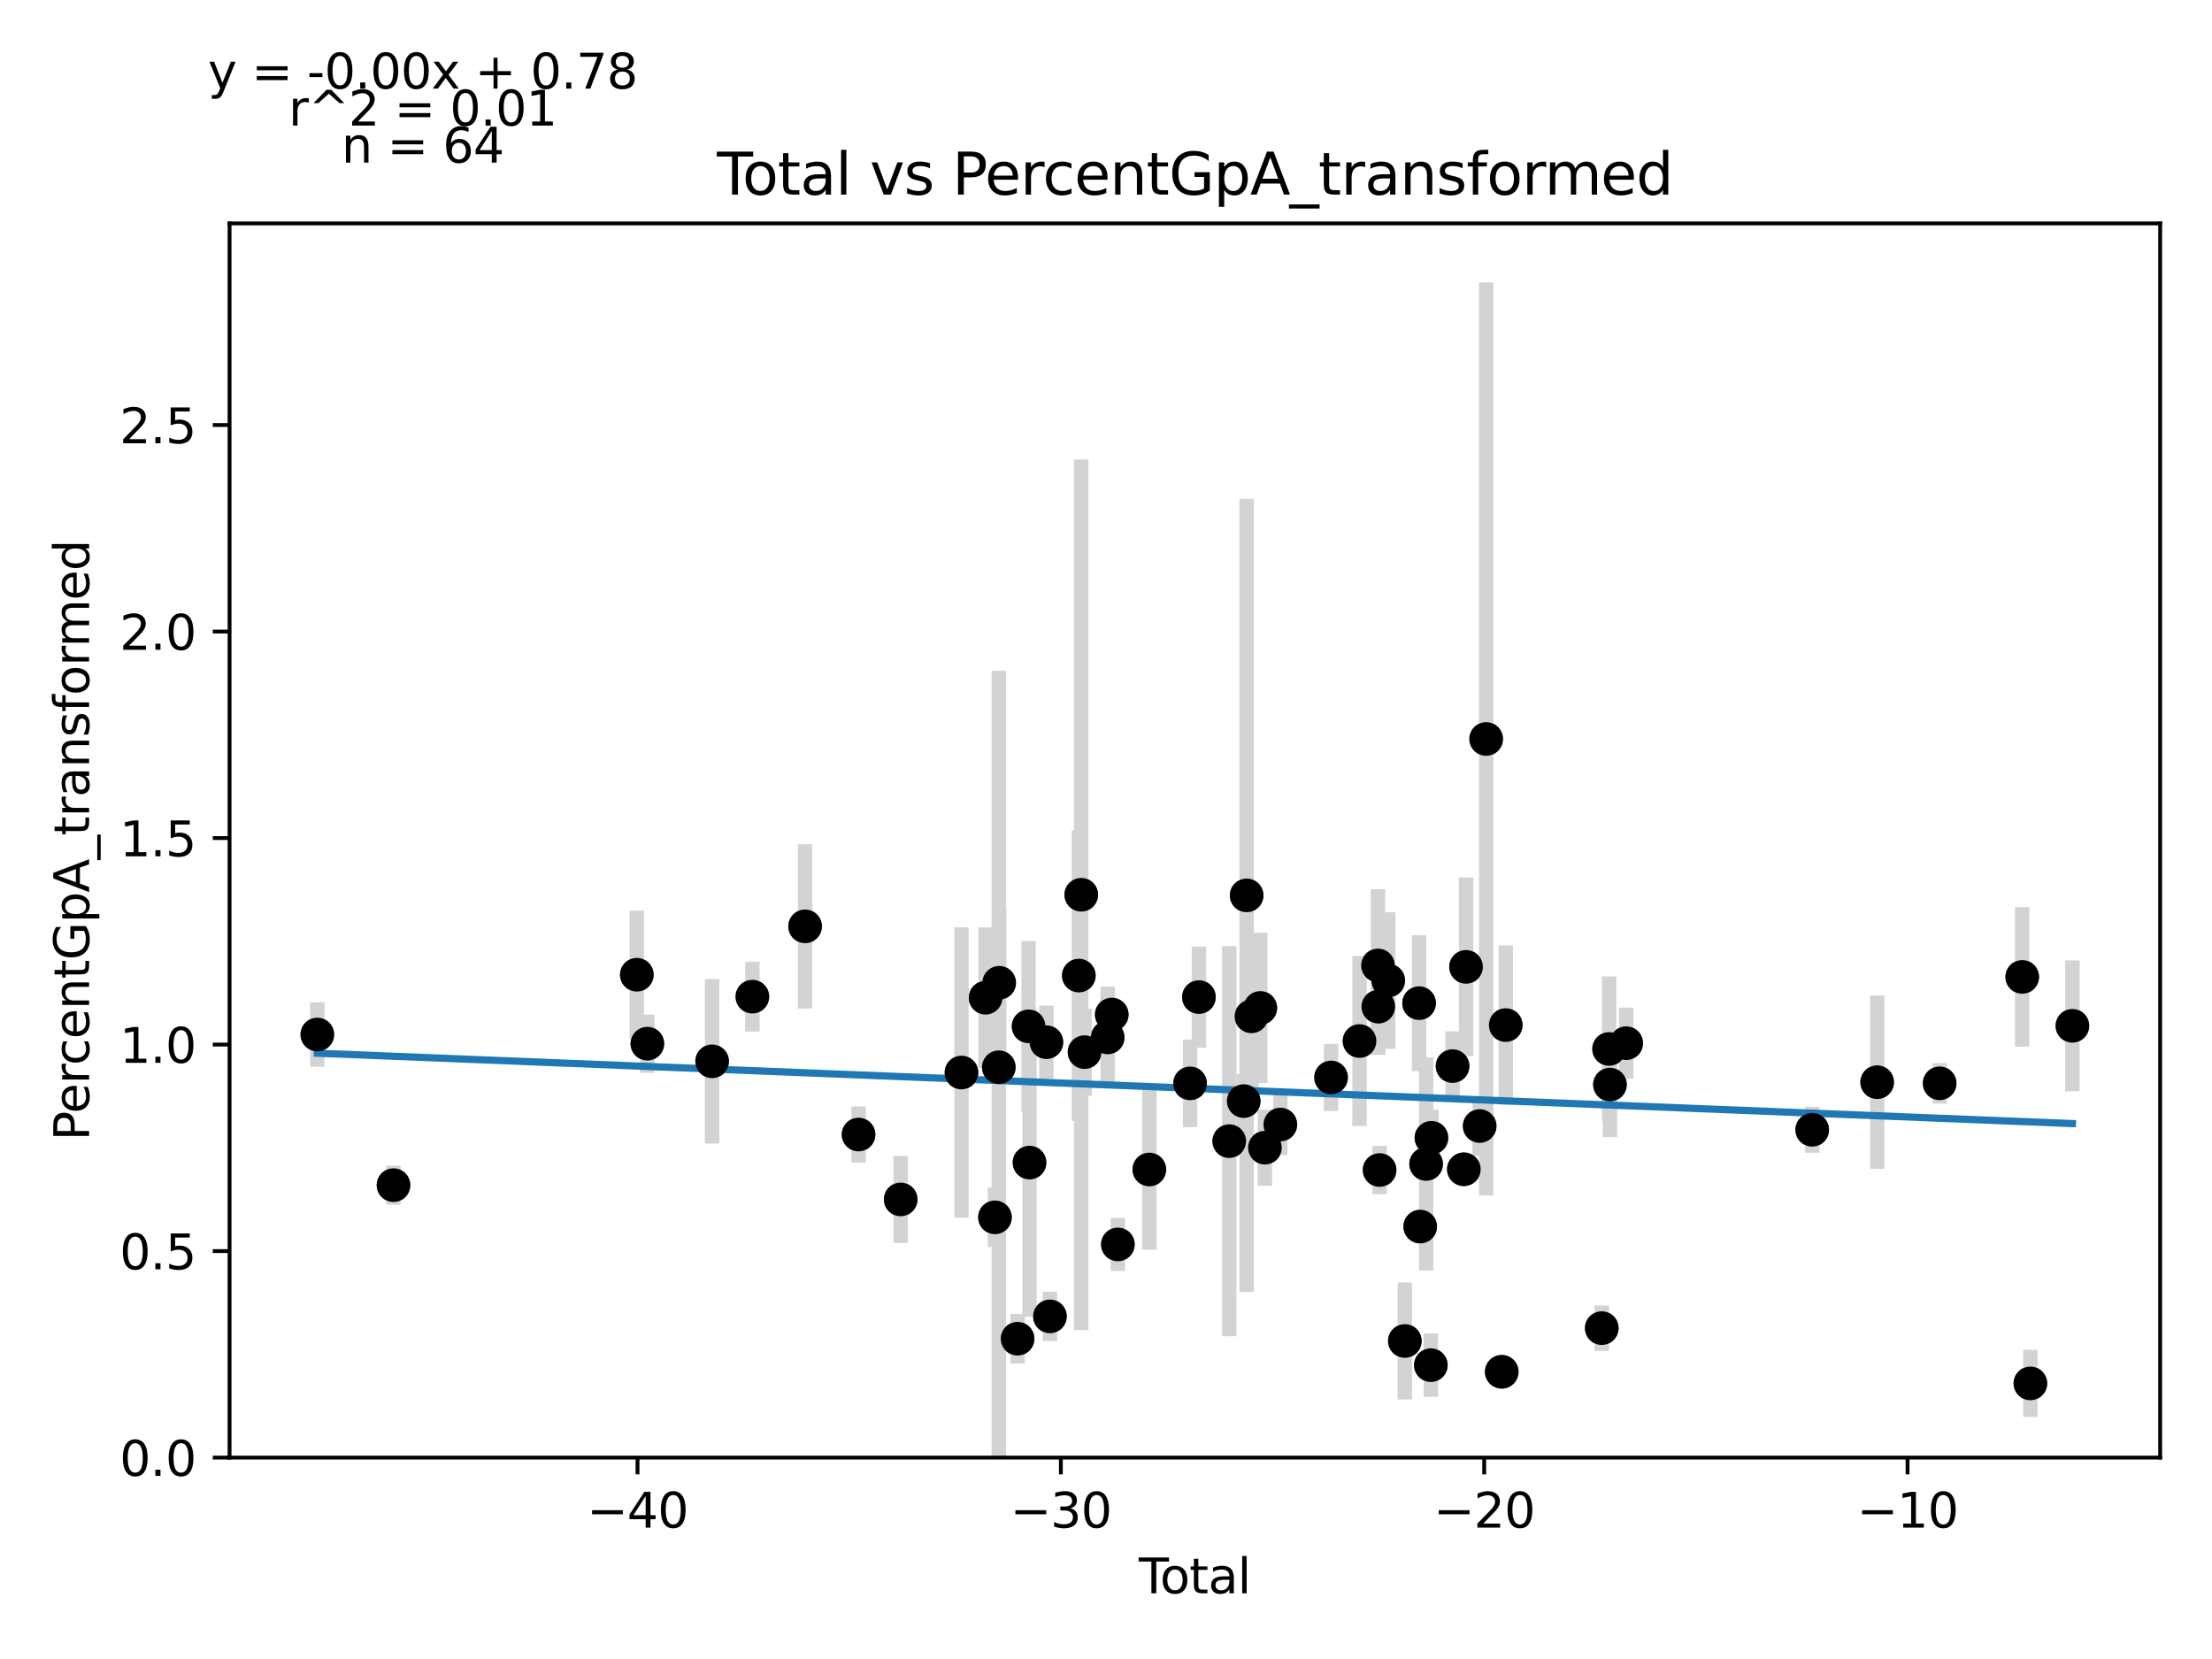 <?xml version="1.0" encoding="utf-8" standalone="no"?>
<!DOCTYPE svg PUBLIC "-//W3C//DTD SVG 1.1//EN"
  "http://www.w3.org/Graphics/SVG/1.1/DTD/svg11.dtd">
<svg xmlns:xlink="http://www.w3.org/1999/xlink" width="460.8pt" height="345.6pt" viewBox="0 0 460.8 345.6" xmlns="http://www.w3.org/2000/svg" version="1.1">
 <defs>
  <style type="text/css">*{stroke-linejoin: round; stroke-linecap: butt}</style>
 </defs>
 <g id="figure_1">
  <g id="patch_1">
   <path d="M 0 345.6 
L 460.8 345.6 
L 460.8 0 
L 0 0 
z
" style="fill: #ffffff"/>
  </g>
  <g id="axes_1">
   <g id="patch_2">
    <path d="M 47.821 303.64 
L 450 303.64 
L 450 46.544 
L 47.821 46.544 
z
" style="fill: #ffffff"/>
   </g>
   <g id="PathCollection_1">
    <defs>
     <path id="m066a4b5e95" d="M 0 3 
C 0.796 3 1.559 2.684 2.121 2.121 
C 2.684 1.559 3 0.796 3 0 
C 3 -0.796 2.684 -1.559 2.121 -2.121 
C 1.559 -2.684 0.796 -3 0 -3 
C -0.796 -3 -1.559 -2.684 -2.121 -2.121 
C -2.684 -1.559 -3 -0.796 -3 0 
C -3 0.796 -2.684 1.559 -2.121 2.121 
C -1.559 2.684 -0.796 3 0 3 
z
" style="stroke: #1f77b4"/>
    </defs>
    <g clip-path="url(#p53f0be2c19)">
     <use xlink:href="#m066a4b5e95" x="66.102" y="215.51" style="fill: #1f77b4; stroke: #1f77b4"/>
     <use xlink:href="#m066a4b5e95" x="81.975" y="246.89" style="fill: #1f77b4; stroke: #1f77b4"/>
     <use xlink:href="#m066a4b5e95" x="132.66" y="203.056" style="fill: #1f77b4; stroke: #1f77b4"/>
     <use xlink:href="#m066a4b5e95" x="134.855" y="217.415" style="fill: #1f77b4; stroke: #1f77b4"/>
     <use xlink:href="#m066a4b5e95" x="148.349" y="221.092" style="fill: #1f77b4; stroke: #1f77b4"/>
     <use xlink:href="#m066a4b5e95" x="156.731" y="207.619" style="fill: #1f77b4; stroke: #1f77b4"/>
     <use xlink:href="#m066a4b5e95" x="167.715" y="192.975" style="fill: #1f77b4; stroke: #1f77b4"/>
     <use xlink:href="#m066a4b5e95" x="178.854" y="236.345" style="fill: #1f77b4; stroke: #1f77b4"/>
     <use xlink:href="#m066a4b5e95" x="187.628" y="249.86" style="fill: #1f77b4; stroke: #1f77b4"/>
     <use xlink:href="#m066a4b5e95" x="200.291" y="223.427" style="fill: #1f77b4; stroke: #1f77b4"/>
     <use xlink:href="#m066a4b5e95" x="205.318" y="207.843" style="fill: #1f77b4; stroke: #1f77b4"/>
     <use xlink:href="#m066a4b5e95" x="207.267" y="253.595" style="fill: #1f77b4; stroke: #1f77b4"/>
     <use xlink:href="#m066a4b5e95" x="208.068" y="222.327" style="fill: #1f77b4; stroke: #1f77b4"/>
     <use xlink:href="#m066a4b5e95" x="208.148" y="204.731" style="fill: #1f77b4; stroke: #1f77b4"/>
     <use xlink:href="#m066a4b5e95" x="211.981" y="278.877" style="fill: #1f77b4; stroke: #1f77b4"/>
     <use xlink:href="#m066a4b5e95" x="214.27" y="213.804" style="fill: #1f77b4; stroke: #1f77b4"/>
     <use xlink:href="#m066a4b5e95" x="214.466" y="242.187" style="fill: #1f77b4; stroke: #1f77b4"/>
     <use xlink:href="#m066a4b5e95" x="217.984" y="217.106" style="fill: #1f77b4; stroke: #1f77b4"/>
     <use xlink:href="#m066a4b5e95" x="218.722" y="274.227" style="fill: #1f77b4; stroke: #1f77b4"/>
     <use xlink:href="#m066a4b5e95" x="224.74" y="203.231" style="fill: #1f77b4; stroke: #1f77b4"/>
     <use xlink:href="#m066a4b5e95" x="225.248" y="186.395" style="fill: #1f77b4; stroke: #1f77b4"/>
     <use xlink:href="#m066a4b5e95" x="225.93" y="219.179" style="fill: #1f77b4; stroke: #1f77b4"/>
     <use xlink:href="#m066a4b5e95" x="230.749" y="216.114" style="fill: #1f77b4; stroke: #1f77b4"/>
     <use xlink:href="#m066a4b5e95" x="231.598" y="211.351" style="fill: #1f77b4; stroke: #1f77b4"/>
     <use xlink:href="#m066a4b5e95" x="232.872" y="259.236" style="fill: #1f77b4; stroke: #1f77b4"/>
     <use xlink:href="#m066a4b5e95" x="239.422" y="243.628" style="fill: #1f77b4; stroke: #1f77b4"/>
     <use xlink:href="#m066a4b5e95" x="247.913" y="225.689" style="fill: #1f77b4; stroke: #1f77b4"/>
     <use xlink:href="#m066a4b5e95" x="249.757" y="207.714" style="fill: #1f77b4; stroke: #1f77b4"/>
     <use xlink:href="#m066a4b5e95" x="256.073" y="237.722" style="fill: #1f77b4; stroke: #1f77b4"/>
     <use xlink:href="#m066a4b5e95" x="259.085" y="229.379" style="fill: #1f77b4; stroke: #1f77b4"/>
     <use xlink:href="#m066a4b5e95" x="259.696" y="186.526" style="fill: #1f77b4; stroke: #1f77b4"/>
     <use xlink:href="#m066a4b5e95" x="260.701" y="211.726" style="fill: #1f77b4; stroke: #1f77b4"/>
     <use xlink:href="#m066a4b5e95" x="262.546" y="209.969" style="fill: #1f77b4; stroke: #1f77b4"/>
     <use xlink:href="#m066a4b5e95" x="263.507" y="239.082" style="fill: #1f77b4; stroke: #1f77b4"/>
     <use xlink:href="#m066a4b5e95" x="266.72" y="234.261" style="fill: #1f77b4; stroke: #1f77b4"/>
     <use xlink:href="#m066a4b5e95" x="277.289" y="224.457" style="fill: #1f77b4; stroke: #1f77b4"/>
     <use xlink:href="#m066a4b5e95" x="283.214" y="216.868" style="fill: #1f77b4; stroke: #1f77b4"/>
     <use xlink:href="#m066a4b5e95" x="287.058" y="201.125" style="fill: #1f77b4; stroke: #1f77b4"/>
     <use xlink:href="#m066a4b5e95" x="287.13" y="209.71" style="fill: #1f77b4; stroke: #1f77b4"/>
     <use xlink:href="#m066a4b5e95" x="287.394" y="243.738" style="fill: #1f77b4; stroke: #1f77b4"/>
     <use xlink:href="#m066a4b5e95" x="289.193" y="204.266" style="fill: #1f77b4; stroke: #1f77b4"/>
     <use xlink:href="#m066a4b5e95" x="292.651" y="279.352" style="fill: #1f77b4; stroke: #1f77b4"/>
     <use xlink:href="#m066a4b5e95" x="295.623" y="208.977" style="fill: #1f77b4; stroke: #1f77b4"/>
     <use xlink:href="#m066a4b5e95" x="295.857" y="255.522" style="fill: #1f77b4; stroke: #1f77b4"/>
     <use xlink:href="#m066a4b5e95" x="297.087" y="242.478" style="fill: #1f77b4; stroke: #1f77b4"/>
     <use xlink:href="#m066a4b5e95" x="298.072" y="284.387" style="fill: #1f77b4; stroke: #1f77b4"/>
     <use xlink:href="#m066a4b5e95" x="298.195" y="237.019" style="fill: #1f77b4; stroke: #1f77b4"/>
     <use xlink:href="#m066a4b5e95" x="302.597" y="222.087" style="fill: #1f77b4; stroke: #1f77b4"/>
     <use xlink:href="#m066a4b5e95" x="304.945" y="243.582" style="fill: #1f77b4; stroke: #1f77b4"/>
     <use xlink:href="#m066a4b5e95" x="305.406" y="201.417" style="fill: #1f77b4; stroke: #1f77b4"/>
     <use xlink:href="#m066a4b5e95" x="308.241" y="234.575" style="fill: #1f77b4; stroke: #1f77b4"/>
     <use xlink:href="#m066a4b5e95" x="309.596" y="153.943" style="fill: #1f77b4; stroke: #1f77b4"/>
     <use xlink:href="#m066a4b5e95" x="312.839" y="285.768" style="fill: #1f77b4; stroke: #1f77b4"/>
     <use xlink:href="#m066a4b5e95" x="313.671" y="213.543" style="fill: #1f77b4; stroke: #1f77b4"/>
     <use xlink:href="#m066a4b5e95" x="333.677" y="276.675" style="fill: #1f77b4; stroke: #1f77b4"/>
     <use xlink:href="#m066a4b5e95" x="335.202" y="218.522" style="fill: #1f77b4; stroke: #1f77b4"/>
     <use xlink:href="#m066a4b5e95" x="335.382" y="225.939" style="fill: #1f77b4; stroke: #1f77b4"/>
     <use xlink:href="#m066a4b5e95" x="338.77" y="217.315" style="fill: #1f77b4; stroke: #1f77b4"/>
     <use xlink:href="#m066a4b5e95" x="377.515" y="235.355" style="fill: #1f77b4; stroke: #1f77b4"/>
     <use xlink:href="#m066a4b5e95" x="391.046" y="225.442" style="fill: #1f77b4; stroke: #1f77b4"/>
     <use xlink:href="#m066a4b5e95" x="404.065" y="225.676" style="fill: #1f77b4; stroke: #1f77b4"/>
     <use xlink:href="#m066a4b5e95" x="421.265" y="203.508" style="fill: #1f77b4; stroke: #1f77b4"/>
     <use xlink:href="#m066a4b5e95" x="422.965" y="288.187" style="fill: #1f77b4; stroke: #1f77b4"/>
     <use xlink:href="#m066a4b5e95" x="431.719" y="213.697" style="fill: #1f77b4; stroke: #1f77b4"/>
    </g>
   </g>
   <g id="matplotlib.axis_1">
    <g id="xtick_1">
     <g id="line2d_1">
      <defs>
       <path id="m4d2fed9c66" d="M 0 0 
L 0 3.5 
" style="stroke: #000000; stroke-width: 0.8"/>
      </defs>
      <g>
       <use xlink:href="#m4d2fed9c66" x="132.806" y="303.64" style="stroke: #000000; stroke-width: 0.8"/>
      </g>
     </g>
     <g id="text_1">
      <!-- −40 -->
      <g transform="translate(122.253 318.238)scale(0.1 -0.1)">
       <defs>
        <path id="DejaVuSans-2212" d="M 678 2272 
L 4684 2272 
L 4684 1741 
L 678 1741 
L 678 2272 
z
" transform="scale(0.016)"/>
        <path id="DejaVuSans-34" d="M 2419 4116 
L 825 1625 
L 2419 1625 
L 2419 4116 
z
M 2253 4666 
L 3047 4666 
L 3047 1625 
L 3713 1625 
L 3713 1100 
L 3047 1100 
L 3047 0 
L 2419 0 
L 2419 1100 
L 313 1100 
L 313 1709 
L 2253 4666 
z
" transform="scale(0.016)"/>
        <path id="DejaVuSans-30" d="M 2034 4250 
Q 1547 4250 1301 3770 
Q 1056 3291 1056 2328 
Q 1056 1369 1301 889 
Q 1547 409 2034 409 
Q 2525 409 2770 889 
Q 3016 1369 3016 2328 
Q 3016 3291 2770 3770 
Q 2525 4250 2034 4250 
z
M 2034 4750 
Q 2819 4750 3233 4129 
Q 3647 3509 3647 2328 
Q 3647 1150 3233 529 
Q 2819 -91 2034 -91 
Q 1250 -91 836 529 
Q 422 1150 422 2328 
Q 422 3509 836 4129 
Q 1250 4750 2034 4750 
z
" transform="scale(0.016)"/>
       </defs>
       <use xlink:href="#DejaVuSans-2212"/>
       <use xlink:href="#DejaVuSans-34" x="83.789"/>
       <use xlink:href="#DejaVuSans-30" x="147.412"/>
      </g>
     </g>
    </g>
    <g id="xtick_2">
     <g id="line2d_2">
      <g>
       <use xlink:href="#m4d2fed9c66" x="220.996" y="303.64" style="stroke: #000000; stroke-width: 0.8"/>
      </g>
     </g>
     <g id="text_2">
      <!-- −30 -->
      <g transform="translate(210.444 318.238)scale(0.1 -0.1)">
       <defs>
        <path id="DejaVuSans-33" d="M 2597 2516 
Q 3050 2419 3304 2112 
Q 3559 1806 3559 1356 
Q 3559 666 3084 287 
Q 2609 -91 1734 -91 
Q 1441 -91 1130 -33 
Q 819 25 488 141 
L 488 750 
Q 750 597 1062 519 
Q 1375 441 1716 441 
Q 2309 441 2620 675 
Q 2931 909 2931 1356 
Q 2931 1769 2642 2001 
Q 2353 2234 1838 2234 
L 1294 2234 
L 1294 2753 
L 1863 2753 
Q 2328 2753 2575 2939 
Q 2822 3125 2822 3475 
Q 2822 3834 2567 4026 
Q 2313 4219 1838 4219 
Q 1578 4219 1281 4162 
Q 984 4106 628 3988 
L 628 4550 
Q 988 4650 1302 4700 
Q 1616 4750 1894 4750 
Q 2613 4750 3031 4423 
Q 3450 4097 3450 3541 
Q 3450 3153 3228 2886 
Q 3006 2619 2597 2516 
z
" transform="scale(0.016)"/>
       </defs>
       <use xlink:href="#DejaVuSans-2212"/>
       <use xlink:href="#DejaVuSans-33" x="83.789"/>
       <use xlink:href="#DejaVuSans-30" x="147.412"/>
      </g>
     </g>
    </g>
    <g id="xtick_3">
     <g id="line2d_3">
      <g>
       <use xlink:href="#m4d2fed9c66" x="309.186" y="303.64" style="stroke: #000000; stroke-width: 0.8"/>
      </g>
     </g>
     <g id="text_3">
      <!-- −20 -->
      <g transform="translate(298.634 318.238)scale(0.1 -0.1)">
       <defs>
        <path id="DejaVuSans-32" d="M 1228 531 
L 3431 531 
L 3431 0 
L 469 0 
L 469 531 
Q 828 903 1448 1529 
Q 2069 2156 2228 2338 
Q 2531 2678 2651 2914 
Q 2772 3150 2772 3378 
Q 2772 3750 2511 3984 
Q 2250 4219 1831 4219 
Q 1534 4219 1204 4116 
Q 875 4013 500 3803 
L 500 4441 
Q 881 4594 1212 4672 
Q 1544 4750 1819 4750 
Q 2544 4750 2975 4387 
Q 3406 4025 3406 3419 
Q 3406 3131 3298 2873 
Q 3191 2616 2906 2266 
Q 2828 2175 2409 1742 
Q 1991 1309 1228 531 
z
" transform="scale(0.016)"/>
       </defs>
       <use xlink:href="#DejaVuSans-2212"/>
       <use xlink:href="#DejaVuSans-32" x="83.789"/>
       <use xlink:href="#DejaVuSans-30" x="147.412"/>
      </g>
     </g>
    </g>
    <g id="xtick_4">
     <g id="line2d_4">
      <g>
       <use xlink:href="#m4d2fed9c66" x="397.377" y="303.64" style="stroke: #000000; stroke-width: 0.8"/>
      </g>
     </g>
     <g id="text_4">
      <!-- −10 -->
      <g transform="translate(386.824 318.238)scale(0.1 -0.1)">
       <defs>
        <path id="DejaVuSans-31" d="M 794 531 
L 1825 531 
L 1825 4091 
L 703 3866 
L 703 4441 
L 1819 4666 
L 2450 4666 
L 2450 531 
L 3481 531 
L 3481 0 
L 794 0 
L 794 531 
z
" transform="scale(0.016)"/>
       </defs>
       <use xlink:href="#DejaVuSans-2212"/>
       <use xlink:href="#DejaVuSans-31" x="83.789"/>
       <use xlink:href="#DejaVuSans-30" x="147.412"/>
      </g>
     </g>
    </g>
    <g id="text_5">
     <!-- Total -->
     <g transform="translate(237.234 331.917)scale(0.1 -0.1)">
      <defs>
       <path id="DejaVuSans-54" d="M -19 4666 
L 3928 4666 
L 3928 4134 
L 2272 4134 
L 2272 0 
L 1638 0 
L 1638 4134 
L -19 4134 
L -19 4666 
z
" transform="scale(0.016)"/>
       <path id="DejaVuSans-6f" d="M 1959 3097 
Q 1497 3097 1228 2736 
Q 959 2375 959 1747 
Q 959 1119 1226 758 
Q 1494 397 1959 397 
Q 2419 397 2687 759 
Q 2956 1122 2956 1747 
Q 2956 2369 2687 2733 
Q 2419 3097 1959 3097 
z
M 1959 3584 
Q 2709 3584 3137 3096 
Q 3566 2609 3566 1747 
Q 3566 888 3137 398 
Q 2709 -91 1959 -91 
Q 1206 -91 779 398 
Q 353 888 353 1747 
Q 353 2609 779 3096 
Q 1206 3584 1959 3584 
z
" transform="scale(0.016)"/>
       <path id="DejaVuSans-74" d="M 1172 4494 
L 1172 3500 
L 2356 3500 
L 2356 3053 
L 1172 3053 
L 1172 1153 
Q 1172 725 1289 603 
Q 1406 481 1766 481 
L 2356 481 
L 2356 0 
L 1766 0 
Q 1100 0 847 248 
Q 594 497 594 1153 
L 594 3053 
L 172 3053 
L 172 3500 
L 594 3500 
L 594 4494 
L 1172 4494 
z
" transform="scale(0.016)"/>
       <path id="DejaVuSans-61" d="M 2194 1759 
Q 1497 1759 1228 1600 
Q 959 1441 959 1056 
Q 959 750 1161 570 
Q 1363 391 1709 391 
Q 2188 391 2477 730 
Q 2766 1069 2766 1631 
L 2766 1759 
L 2194 1759 
z
M 3341 1997 
L 3341 0 
L 2766 0 
L 2766 531 
Q 2569 213 2275 61 
Q 1981 -91 1556 -91 
Q 1019 -91 701 211 
Q 384 513 384 1019 
Q 384 1609 779 1909 
Q 1175 2209 1959 2209 
L 2766 2209 
L 2766 2266 
Q 2766 2663 2505 2880 
Q 2244 3097 1772 3097 
Q 1472 3097 1187 3025 
Q 903 2953 641 2809 
L 641 3341 
Q 956 3463 1253 3523 
Q 1550 3584 1831 3584 
Q 2591 3584 2966 3190 
Q 3341 2797 3341 1997 
z
" transform="scale(0.016)"/>
       <path id="DejaVuSans-6c" d="M 603 4863 
L 1178 4863 
L 1178 0 
L 603 0 
L 603 4863 
z
" transform="scale(0.016)"/>
      </defs>
      <use xlink:href="#DejaVuSans-54"/>
      <use xlink:href="#DejaVuSans-6f" x="44.084"/>
      <use xlink:href="#DejaVuSans-74" x="105.266"/>
      <use xlink:href="#DejaVuSans-61" x="144.475"/>
      <use xlink:href="#DejaVuSans-6c" x="205.754"/>
     </g>
    </g>
   </g>
   <g id="matplotlib.axis_2">
    <g id="ytick_1">
     <g id="line2d_5">
      <defs>
       <path id="m74ed12d740" d="M 0 0 
L -3.5 0 
" style="stroke: #000000; stroke-width: 0.8"/>
      </defs>
      <g>
       <use xlink:href="#m74ed12d740" x="47.821" y="303.64" style="stroke: #000000; stroke-width: 0.8"/>
      </g>
     </g>
     <g id="text_6">
      <!-- 0.0 -->
      <g transform="translate(24.918 307.439)scale(0.1 -0.1)">
       <defs>
        <path id="DejaVuSans-2e" d="M 684 794 
L 1344 794 
L 1344 0 
L 684 0 
L 684 794 
z
" transform="scale(0.016)"/>
       </defs>
       <use xlink:href="#DejaVuSans-30"/>
       <use xlink:href="#DejaVuSans-2e" x="63.623"/>
       <use xlink:href="#DejaVuSans-30" x="95.41"/>
      </g>
     </g>
    </g>
    <g id="ytick_2">
     <g id="line2d_6">
      <g>
       <use xlink:href="#m74ed12d740" x="47.821" y="260.62" style="stroke: #000000; stroke-width: 0.8"/>
      </g>
     </g>
     <g id="text_7">
      <!-- 0.5 -->
      <g transform="translate(24.918 264.419)scale(0.1 -0.1)">
       <defs>
        <path id="DejaVuSans-35" d="M 691 4666 
L 3169 4666 
L 3169 4134 
L 1269 4134 
L 1269 2991 
Q 1406 3038 1543 3061 
Q 1681 3084 1819 3084 
Q 2600 3084 3056 2656 
Q 3513 2228 3513 1497 
Q 3513 744 3044 326 
Q 2575 -91 1722 -91 
Q 1428 -91 1123 -41 
Q 819 9 494 109 
L 494 744 
Q 775 591 1075 516 
Q 1375 441 1709 441 
Q 2250 441 2565 725 
Q 2881 1009 2881 1497 
Q 2881 1984 2565 2268 
Q 2250 2553 1709 2553 
Q 1456 2553 1204 2497 
Q 953 2441 691 2322 
L 691 4666 
z
" transform="scale(0.016)"/>
       </defs>
       <use xlink:href="#DejaVuSans-30"/>
       <use xlink:href="#DejaVuSans-2e" x="63.623"/>
       <use xlink:href="#DejaVuSans-35" x="95.41"/>
      </g>
     </g>
    </g>
    <g id="ytick_3">
     <g id="line2d_7">
      <g>
       <use xlink:href="#m74ed12d740" x="47.821" y="217.6" style="stroke: #000000; stroke-width: 0.8"/>
      </g>
     </g>
     <g id="text_8">
      <!-- 1.0 -->
      <g transform="translate(24.918 221.399)scale(0.1 -0.1)">
       <use xlink:href="#DejaVuSans-31"/>
       <use xlink:href="#DejaVuSans-2e" x="63.623"/>
       <use xlink:href="#DejaVuSans-30" x="95.41"/>
      </g>
     </g>
    </g>
    <g id="ytick_4">
     <g id="line2d_8">
      <g>
       <use xlink:href="#m74ed12d740" x="47.821" y="174.58" style="stroke: #000000; stroke-width: 0.8"/>
      </g>
     </g>
     <g id="text_9">
      <!-- 1.5 -->
      <g transform="translate(24.918 178.379)scale(0.1 -0.1)">
       <use xlink:href="#DejaVuSans-31"/>
       <use xlink:href="#DejaVuSans-2e" x="63.623"/>
       <use xlink:href="#DejaVuSans-35" x="95.41"/>
      </g>
     </g>
    </g>
    <g id="ytick_5">
     <g id="line2d_9">
      <g>
       <use xlink:href="#m74ed12d740" x="47.821" y="131.56" style="stroke: #000000; stroke-width: 0.8"/>
      </g>
     </g>
     <g id="text_10">
      <!-- 2.0 -->
      <g transform="translate(24.918 135.359)scale(0.1 -0.1)">
       <use xlink:href="#DejaVuSans-32"/>
       <use xlink:href="#DejaVuSans-2e" x="63.623"/>
       <use xlink:href="#DejaVuSans-30" x="95.41"/>
      </g>
     </g>
    </g>
    <g id="ytick_6">
     <g id="line2d_10">
      <g>
       <use xlink:href="#m74ed12d740" x="47.821" y="88.54" style="stroke: #000000; stroke-width: 0.8"/>
      </g>
     </g>
     <g id="text_11">
      <!-- 2.5 -->
      <g transform="translate(24.918 92.339)scale(0.1 -0.1)">
       <use xlink:href="#DejaVuSans-32"/>
       <use xlink:href="#DejaVuSans-2e" x="63.623"/>
       <use xlink:href="#DejaVuSans-35" x="95.41"/>
      </g>
     </g>
    </g>
    <g id="text_12">
     <!-- PercentGpA_transformed -->
     <g transform="translate(18.56 237.63)rotate(-90)scale(0.1 -0.1)">
      <defs>
       <path id="DejaVuSans-50" d="M 1259 4147 
L 1259 2394 
L 2053 2394 
Q 2494 2394 2734 2622 
Q 2975 2850 2975 3272 
Q 2975 3691 2734 3919 
Q 2494 4147 2053 4147 
L 1259 4147 
z
M 628 4666 
L 2053 4666 
Q 2838 4666 3239 4311 
Q 3641 3956 3641 3272 
Q 3641 2581 3239 2228 
Q 2838 1875 2053 1875 
L 1259 1875 
L 1259 0 
L 628 0 
L 628 4666 
z
" transform="scale(0.016)"/>
       <path id="DejaVuSans-65" d="M 3597 1894 
L 3597 1613 
L 953 1613 
Q 991 1019 1311 708 
Q 1631 397 2203 397 
Q 2534 397 2845 478 
Q 3156 559 3463 722 
L 3463 178 
Q 3153 47 2828 -22 
Q 2503 -91 2169 -91 
Q 1331 -91 842 396 
Q 353 884 353 1716 
Q 353 2575 817 3079 
Q 1281 3584 2069 3584 
Q 2775 3584 3186 3129 
Q 3597 2675 3597 1894 
z
M 3022 2063 
Q 3016 2534 2758 2815 
Q 2500 3097 2075 3097 
Q 1594 3097 1305 2825 
Q 1016 2553 972 2059 
L 3022 2063 
z
" transform="scale(0.016)"/>
       <path id="DejaVuSans-72" d="M 2631 2963 
Q 2534 3019 2420 3045 
Q 2306 3072 2169 3072 
Q 1681 3072 1420 2755 
Q 1159 2438 1159 1844 
L 1159 0 
L 581 0 
L 581 3500 
L 1159 3500 
L 1159 2956 
Q 1341 3275 1631 3429 
Q 1922 3584 2338 3584 
Q 2397 3584 2469 3576 
Q 2541 3569 2628 3553 
L 2631 2963 
z
" transform="scale(0.016)"/>
       <path id="DejaVuSans-63" d="M 3122 3366 
L 3122 2828 
Q 2878 2963 2633 3030 
Q 2388 3097 2138 3097 
Q 1578 3097 1268 2742 
Q 959 2388 959 1747 
Q 959 1106 1268 751 
Q 1578 397 2138 397 
Q 2388 397 2633 464 
Q 2878 531 3122 666 
L 3122 134 
Q 2881 22 2623 -34 
Q 2366 -91 2075 -91 
Q 1284 -91 818 406 
Q 353 903 353 1747 
Q 353 2603 823 3093 
Q 1294 3584 2113 3584 
Q 2378 3584 2631 3529 
Q 2884 3475 3122 3366 
z
" transform="scale(0.016)"/>
       <path id="DejaVuSans-6e" d="M 3513 2113 
L 3513 0 
L 2938 0 
L 2938 2094 
Q 2938 2591 2744 2837 
Q 2550 3084 2163 3084 
Q 1697 3084 1428 2787 
Q 1159 2491 1159 1978 
L 1159 0 
L 581 0 
L 581 3500 
L 1159 3500 
L 1159 2956 
Q 1366 3272 1645 3428 
Q 1925 3584 2291 3584 
Q 2894 3584 3203 3211 
Q 3513 2838 3513 2113 
z
" transform="scale(0.016)"/>
       <path id="DejaVuSans-47" d="M 3809 666 
L 3809 1919 
L 2778 1919 
L 2778 2438 
L 4434 2438 
L 4434 434 
Q 4069 175 3628 42 
Q 3188 -91 2688 -91 
Q 1594 -91 976 548 
Q 359 1188 359 2328 
Q 359 3472 976 4111 
Q 1594 4750 2688 4750 
Q 3144 4750 3555 4637 
Q 3966 4525 4313 4306 
L 4313 3634 
Q 3963 3931 3569 4081 
Q 3175 4231 2741 4231 
Q 1884 4231 1454 3753 
Q 1025 3275 1025 2328 
Q 1025 1384 1454 906 
Q 1884 428 2741 428 
Q 3075 428 3337 486 
Q 3600 544 3809 666 
z
" transform="scale(0.016)"/>
       <path id="DejaVuSans-70" d="M 1159 525 
L 1159 -1331 
L 581 -1331 
L 581 3500 
L 1159 3500 
L 1159 2969 
Q 1341 3281 1617 3432 
Q 1894 3584 2278 3584 
Q 2916 3584 3314 3078 
Q 3713 2572 3713 1747 
Q 3713 922 3314 415 
Q 2916 -91 2278 -91 
Q 1894 -91 1617 61 
Q 1341 213 1159 525 
z
M 3116 1747 
Q 3116 2381 2855 2742 
Q 2594 3103 2138 3103 
Q 1681 3103 1420 2742 
Q 1159 2381 1159 1747 
Q 1159 1113 1420 752 
Q 1681 391 2138 391 
Q 2594 391 2855 752 
Q 3116 1113 3116 1747 
z
" transform="scale(0.016)"/>
       <path id="DejaVuSans-41" d="M 2188 4044 
L 1331 1722 
L 3047 1722 
L 2188 4044 
z
M 1831 4666 
L 2547 4666 
L 4325 0 
L 3669 0 
L 3244 1197 
L 1141 1197 
L 716 0 
L 50 0 
L 1831 4666 
z
" transform="scale(0.016)"/>
       <path id="DejaVuSans-5f" d="M 3263 -1063 
L 3263 -1509 
L -63 -1509 
L -63 -1063 
L 3263 -1063 
z
" transform="scale(0.016)"/>
       <path id="DejaVuSans-73" d="M 2834 3397 
L 2834 2853 
Q 2591 2978 2328 3040 
Q 2066 3103 1784 3103 
Q 1356 3103 1142 2972 
Q 928 2841 928 2578 
Q 928 2378 1081 2264 
Q 1234 2150 1697 2047 
L 1894 2003 
Q 2506 1872 2764 1633 
Q 3022 1394 3022 966 
Q 3022 478 2636 193 
Q 2250 -91 1575 -91 
Q 1294 -91 989 -36 
Q 684 19 347 128 
L 347 722 
Q 666 556 975 473 
Q 1284 391 1588 391 
Q 1994 391 2212 530 
Q 2431 669 2431 922 
Q 2431 1156 2273 1281 
Q 2116 1406 1581 1522 
L 1381 1569 
Q 847 1681 609 1914 
Q 372 2147 372 2553 
Q 372 3047 722 3315 
Q 1072 3584 1716 3584 
Q 2034 3584 2315 3537 
Q 2597 3491 2834 3397 
z
" transform="scale(0.016)"/>
       <path id="DejaVuSans-66" d="M 2375 4863 
L 2375 4384 
L 1825 4384 
Q 1516 4384 1395 4259 
Q 1275 4134 1275 3809 
L 1275 3500 
L 2222 3500 
L 2222 3053 
L 1275 3053 
L 1275 0 
L 697 0 
L 697 3053 
L 147 3053 
L 147 3500 
L 697 3500 
L 697 3744 
Q 697 4328 969 4595 
Q 1241 4863 1831 4863 
L 2375 4863 
z
" transform="scale(0.016)"/>
       <path id="DejaVuSans-6d" d="M 3328 2828 
Q 3544 3216 3844 3400 
Q 4144 3584 4550 3584 
Q 5097 3584 5394 3201 
Q 5691 2819 5691 2113 
L 5691 0 
L 5113 0 
L 5113 2094 
Q 5113 2597 4934 2840 
Q 4756 3084 4391 3084 
Q 3944 3084 3684 2787 
Q 3425 2491 3425 1978 
L 3425 0 
L 2847 0 
L 2847 2094 
Q 2847 2600 2669 2842 
Q 2491 3084 2119 3084 
Q 1678 3084 1418 2786 
Q 1159 2488 1159 1978 
L 1159 0 
L 581 0 
L 581 3500 
L 1159 3500 
L 1159 2956 
Q 1356 3278 1631 3431 
Q 1906 3584 2284 3584 
Q 2666 3584 2933 3390 
Q 3200 3197 3328 2828 
z
" transform="scale(0.016)"/>
       <path id="DejaVuSans-64" d="M 2906 2969 
L 2906 4863 
L 3481 4863 
L 3481 0 
L 2906 0 
L 2906 525 
Q 2725 213 2448 61 
Q 2172 -91 1784 -91 
Q 1150 -91 751 415 
Q 353 922 353 1747 
Q 353 2572 751 3078 
Q 1150 3584 1784 3584 
Q 2172 3584 2448 3432 
Q 2725 3281 2906 2969 
z
M 947 1747 
Q 947 1113 1208 752 
Q 1469 391 1925 391 
Q 2381 391 2643 752 
Q 2906 1113 2906 1747 
Q 2906 2381 2643 2742 
Q 2381 3103 1925 3103 
Q 1469 3103 1208 2742 
Q 947 2381 947 1747 
z
" transform="scale(0.016)"/>
      </defs>
      <use xlink:href="#DejaVuSans-50"/>
      <use xlink:href="#DejaVuSans-65" x="56.678"/>
      <use xlink:href="#DejaVuSans-72" x="118.201"/>
      <use xlink:href="#DejaVuSans-63" x="157.064"/>
      <use xlink:href="#DejaVuSans-65" x="212.045"/>
      <use xlink:href="#DejaVuSans-6e" x="273.568"/>
      <use xlink:href="#DejaVuSans-74" x="336.947"/>
      <use xlink:href="#DejaVuSans-47" x="376.156"/>
      <use xlink:href="#DejaVuSans-70" x="453.646"/>
      <use xlink:href="#DejaVuSans-41" x="517.123"/>
      <use xlink:href="#DejaVuSans-5f" x="585.531"/>
      <use xlink:href="#DejaVuSans-74" x="635.531"/>
      <use xlink:href="#DejaVuSans-72" x="674.74"/>
      <use xlink:href="#DejaVuSans-61" x="715.854"/>
      <use xlink:href="#DejaVuSans-6e" x="777.133"/>
      <use xlink:href="#DejaVuSans-73" x="840.512"/>
      <use xlink:href="#DejaVuSans-66" x="892.611"/>
      <use xlink:href="#DejaVuSans-6f" x="927.816"/>
      <use xlink:href="#DejaVuSans-72" x="988.998"/>
      <use xlink:href="#DejaVuSans-6d" x="1028.361"/>
      <use xlink:href="#DejaVuSans-65" x="1125.773"/>
      <use xlink:href="#DejaVuSans-64" x="1187.297"/>
     </g>
    </g>
   </g>
   <g id="LineCollection_1">
    <path d="M 66.102 222.218 
L 66.102 208.803 
" clip-path="url(#p53f0be2c19)" style="fill: none; stroke: #d3d3d3; stroke-width: 3"/>
    <path d="M 81.975 250.955 
L 81.975 242.826 
" clip-path="url(#p53f0be2c19)" style="fill: none; stroke: #d3d3d3; stroke-width: 3"/>
    <path d="M 132.66 216.426 
L 132.66 189.687 
" clip-path="url(#p53f0be2c19)" style="fill: none; stroke: #d3d3d3; stroke-width: 3"/>
    <path d="M 134.855 223.487 
L 134.855 211.343 
" clip-path="url(#p53f0be2c19)" style="fill: none; stroke: #d3d3d3; stroke-width: 3"/>
    <path d="M 148.349 238.227 
L 148.349 203.956 
" clip-path="url(#p53f0be2c19)" style="fill: none; stroke: #d3d3d3; stroke-width: 3"/>
    <path d="M 156.731 214.894 
L 156.731 200.345 
" clip-path="url(#p53f0be2c19)" style="fill: none; stroke: #d3d3d3; stroke-width: 3"/>
    <path d="M 167.715 210.089 
L 167.715 175.861 
" clip-path="url(#p53f0be2c19)" style="fill: none; stroke: #d3d3d3; stroke-width: 3"/>
    <path d="M 178.854 242.197 
L 178.854 230.494 
" clip-path="url(#p53f0be2c19)" style="fill: none; stroke: #d3d3d3; stroke-width: 3"/>
    <path d="M 187.628 258.925 
L 187.628 240.795 
" clip-path="url(#p53f0be2c19)" style="fill: none; stroke: #d3d3d3; stroke-width: 3"/>
    <path d="M 200.291 253.674 
L 200.291 193.181 
" clip-path="url(#p53f0be2c19)" style="fill: none; stroke: #d3d3d3; stroke-width: 3"/>
    <path d="M 205.318 222.497 
L 205.318 193.189 
" clip-path="url(#p53f0be2c19)" style="fill: none; stroke: #d3d3d3; stroke-width: 3"/>
    <path d="M 207.267 259.78 
L 207.267 247.411 
" clip-path="url(#p53f0be2c19)" style="fill: none; stroke: #d3d3d3; stroke-width: 3"/>
    <path d="M 208.068 304.928 
L 208.068 139.725 
" clip-path="url(#p53f0be2c19)" style="fill: none; stroke: #d3d3d3; stroke-width: 3"/>
    <path d="M 208.148 220.516 
L 208.148 188.946 
" clip-path="url(#p53f0be2c19)" style="fill: none; stroke: #d3d3d3; stroke-width: 3"/>
    <path d="M 211.981 284.053 
L 211.981 273.701 
" clip-path="url(#p53f0be2c19)" style="fill: none; stroke: #d3d3d3; stroke-width: 3"/>
    <path d="M 214.27 231.59 
L 214.27 196.019 
" clip-path="url(#p53f0be2c19)" style="fill: none; stroke: #d3d3d3; stroke-width: 3"/>
    <path d="M 214.466 274.299 
L 214.466 210.075 
" clip-path="url(#p53f0be2c19)" style="fill: none; stroke: #d3d3d3; stroke-width: 3"/>
    <path d="M 217.984 224.725 
L 217.984 209.488 
" clip-path="url(#p53f0be2c19)" style="fill: none; stroke: #d3d3d3; stroke-width: 3"/>
    <path d="M 218.722 279.37 
L 218.722 269.083 
" clip-path="url(#p53f0be2c19)" style="fill: none; stroke: #d3d3d3; stroke-width: 3"/>
    <path d="M 224.74 233.535 
L 224.74 172.928 
" clip-path="url(#p53f0be2c19)" style="fill: none; stroke: #d3d3d3; stroke-width: 3"/>
    <path d="M 225.248 277.065 
L 225.248 95.726 
" clip-path="url(#p53f0be2c19)" style="fill: none; stroke: #d3d3d3; stroke-width: 3"/>
    <path d="M 225.93 228.247 
L 225.93 210.112 
" clip-path="url(#p53f0be2c19)" style="fill: none; stroke: #d3d3d3; stroke-width: 3"/>
    <path d="M 230.749 226.707 
L 230.749 205.521 
" clip-path="url(#p53f0be2c19)" style="fill: none; stroke: #d3d3d3; stroke-width: 3"/>
    <path d="M 231.598 214.081 
L 231.598 208.622 
" clip-path="url(#p53f0be2c19)" style="fill: none; stroke: #d3d3d3; stroke-width: 3"/>
    <path d="M 232.872 264.775 
L 232.872 253.697 
" clip-path="url(#p53f0be2c19)" style="fill: none; stroke: #d3d3d3; stroke-width: 3"/>
    <path d="M 239.422 260.337 
L 239.422 226.918 
" clip-path="url(#p53f0be2c19)" style="fill: none; stroke: #d3d3d3; stroke-width: 3"/>
    <path d="M 247.913 234.813 
L 247.913 216.564 
" clip-path="url(#p53f0be2c19)" style="fill: none; stroke: #d3d3d3; stroke-width: 3"/>
    <path d="M 249.757 218.237 
L 249.757 197.19 
" clip-path="url(#p53f0be2c19)" style="fill: none; stroke: #d3d3d3; stroke-width: 3"/>
    <path d="M 256.073 278.363 
L 256.073 197.082 
" clip-path="url(#p53f0be2c19)" style="fill: none; stroke: #d3d3d3; stroke-width: 3"/>
    <path d="M 259.085 234.998 
L 259.085 223.76 
" clip-path="url(#p53f0be2c19)" style="fill: none; stroke: #d3d3d3; stroke-width: 3"/>
    <path d="M 259.696 269.138 
L 259.696 103.915 
" clip-path="url(#p53f0be2c19)" style="fill: none; stroke: #d3d3d3; stroke-width: 3"/>
    <path d="M 260.701 228.179 
L 260.701 195.272 
" clip-path="url(#p53f0be2c19)" style="fill: none; stroke: #d3d3d3; stroke-width: 3"/>
    <path d="M 262.546 225.634 
L 262.546 194.304 
" clip-path="url(#p53f0be2c19)" style="fill: none; stroke: #d3d3d3; stroke-width: 3"/>
    <path d="M 263.507 247.014 
L 263.507 231.149 
" clip-path="url(#p53f0be2c19)" style="fill: none; stroke: #d3d3d3; stroke-width: 3"/>
    <path d="M 266.72 240.616 
L 266.72 227.907 
" clip-path="url(#p53f0be2c19)" style="fill: none; stroke: #d3d3d3; stroke-width: 3"/>
    <path d="M 277.289 231.45 
L 277.289 217.465 
" clip-path="url(#p53f0be2c19)" style="fill: none; stroke: #d3d3d3; stroke-width: 3"/>
    <path d="M 283.214 234.581 
L 283.214 199.156 
" clip-path="url(#p53f0be2c19)" style="fill: none; stroke: #d3d3d3; stroke-width: 3"/>
    <path d="M 287.058 217.004 
L 287.058 185.246 
" clip-path="url(#p53f0be2c19)" style="fill: none; stroke: #d3d3d3; stroke-width: 3"/>
    <path d="M 287.13 219.751 
L 287.13 199.669 
" clip-path="url(#p53f0be2c19)" style="fill: none; stroke: #d3d3d3; stroke-width: 3"/>
    <path d="M 287.394 248.768 
L 287.394 238.709 
" clip-path="url(#p53f0be2c19)" style="fill: none; stroke: #d3d3d3; stroke-width: 3"/>
    <path d="M 289.193 218.488 
L 289.193 190.043 
" clip-path="url(#p53f0be2c19)" style="fill: none; stroke: #d3d3d3; stroke-width: 3"/>
    <path d="M 292.651 291.537 
L 292.651 267.167 
" clip-path="url(#p53f0be2c19)" style="fill: none; stroke: #d3d3d3; stroke-width: 3"/>
    <path d="M 295.623 223.135 
L 295.623 194.818 
" clip-path="url(#p53f0be2c19)" style="fill: none; stroke: #d3d3d3; stroke-width: 3"/>
    <path d="M 295.857 256.503 
L 295.857 254.542 
" clip-path="url(#p53f0be2c19)" style="fill: none; stroke: #d3d3d3; stroke-width: 3"/>
    <path d="M 297.087 264.683 
L 297.087 220.272 
" clip-path="url(#p53f0be2c19)" style="fill: none; stroke: #d3d3d3; stroke-width: 3"/>
    <path d="M 298.072 290.986 
L 298.072 277.789 
" clip-path="url(#p53f0be2c19)" style="fill: none; stroke: #d3d3d3; stroke-width: 3"/>
    <path d="M 298.195 242.869 
L 298.195 231.169 
" clip-path="url(#p53f0be2c19)" style="fill: none; stroke: #d3d3d3; stroke-width: 3"/>
    <path d="M 302.597 229.315 
L 302.597 214.859 
" clip-path="url(#p53f0be2c19)" style="fill: none; stroke: #d3d3d3; stroke-width: 3"/>
    <path d="M 304.945 244.607 
L 304.945 242.556 
" clip-path="url(#p53f0be2c19)" style="fill: none; stroke: #d3d3d3; stroke-width: 3"/>
    <path d="M 305.406 220.053 
L 305.406 182.781 
" clip-path="url(#p53f0be2c19)" style="fill: none; stroke: #d3d3d3; stroke-width: 3"/>
    <path d="M 308.241 240.754 
L 308.241 228.396 
" clip-path="url(#p53f0be2c19)" style="fill: none; stroke: #d3d3d3; stroke-width: 3"/>
    <path d="M 309.596 249.039 
L 309.596 58.848 
" clip-path="url(#p53f0be2c19)" style="fill: none; stroke: #d3d3d3; stroke-width: 3"/>
    <path d="M 312.839 288.986 
L 312.839 282.55 
" clip-path="url(#p53f0be2c19)" style="fill: none; stroke: #d3d3d3; stroke-width: 3"/>
    <path d="M 313.671 230.156 
L 313.671 196.93 
" clip-path="url(#p53f0be2c19)" style="fill: none; stroke: #d3d3d3; stroke-width: 3"/>
    <path d="M 333.677 281.396 
L 333.677 271.954 
" clip-path="url(#p53f0be2c19)" style="fill: none; stroke: #d3d3d3; stroke-width: 3"/>
    <path d="M 335.202 233.637 
L 335.202 203.407 
" clip-path="url(#p53f0be2c19)" style="fill: none; stroke: #d3d3d3; stroke-width: 3"/>
    <path d="M 335.382 236.873 
L 335.382 215.005 
" clip-path="url(#p53f0be2c19)" style="fill: none; stroke: #d3d3d3; stroke-width: 3"/>
    <path d="M 338.77 224.726 
L 338.77 209.904 
" clip-path="url(#p53f0be2c19)" style="fill: none; stroke: #d3d3d3; stroke-width: 3"/>
    <path d="M 377.515 240.141 
L 377.515 230.57 
" clip-path="url(#p53f0be2c19)" style="fill: none; stroke: #d3d3d3; stroke-width: 3"/>
    <path d="M 391.046 243.493 
L 391.046 207.391 
" clip-path="url(#p53f0be2c19)" style="fill: none; stroke: #d3d3d3; stroke-width: 3"/>
    <path d="M 404.065 229.896 
L 404.065 221.457 
" clip-path="url(#p53f0be2c19)" style="fill: none; stroke: #d3d3d3; stroke-width: 3"/>
    <path d="M 421.265 218.041 
L 421.265 188.974 
" clip-path="url(#p53f0be2c19)" style="fill: none; stroke: #d3d3d3; stroke-width: 3"/>
    <path d="M 422.965 295.185 
L 422.965 281.189 
" clip-path="url(#p53f0be2c19)" style="fill: none; stroke: #d3d3d3; stroke-width: 3"/>
    <path d="M 431.719 227.326 
L 431.719 200.068 
" clip-path="url(#p53f0be2c19)" style="fill: none; stroke: #d3d3d3; stroke-width: 3"/>
   </g>
   <g id="line2d_11">
    <path d="M 66.102 219.404 
L 81.975 220.041 
L 132.66 222.073 
L 134.855 222.161 
L 148.349 222.702 
L 156.731 223.038 
L 167.715 223.478 
L 178.854 223.925 
L 187.628 224.276 
L 200.291 224.784 
L 205.318 224.986 
L 207.267 225.064 
L 208.068 225.096 
L 208.148 225.099 
L 211.981 225.253 
L 214.27 225.345 
L 214.466 225.352 
L 217.984 225.494 
L 218.722 225.523 
L 224.74 225.764 
L 225.248 225.785 
L 225.93 225.812 
L 230.749 226.005 
L 231.598 226.039 
L 232.872 226.09 
L 239.422 226.353 
L 247.913 226.693 
L 249.757 226.767 
L 256.073 227.021 
L 259.085 227.141 
L 259.696 227.166 
L 260.701 227.206 
L 262.546 227.28 
L 263.507 227.319 
L 266.72 227.447 
L 277.289 227.871 
L 283.214 228.109 
L 287.058 228.263 
L 287.13 228.266 
L 287.394 228.276 
L 289.193 228.348 
L 292.651 228.487 
L 295.623 228.606 
L 295.857 228.616 
L 297.087 228.665 
L 298.072 228.704 
L 298.195 228.709 
L 302.597 228.886 
L 304.945 228.98 
L 305.406 228.998 
L 308.241 229.112 
L 309.596 229.166 
L 312.839 229.296 
L 313.671 229.33 
L 333.677 230.132 
L 335.202 230.193 
L 335.382 230.2 
L 338.77 230.336 
L 377.515 231.889 
L 391.046 232.432 
L 404.065 232.954 
L 421.265 233.643 
L 422.965 233.711 
L 431.719 234.062 
" clip-path="url(#p53f0be2c19)" style="fill: none; stroke: #1f77b4; stroke-width: 1.5; stroke-linecap: square"/>
   </g>
   <g id="line2d_12">
    <defs>
     <path id="md029f24b18" d="M 0 3 
C 0.796 3 1.559 2.684 2.121 2.121 
C 2.684 1.559 3 0.796 3 0 
C 3 -0.796 2.684 -1.559 2.121 -2.121 
C 1.559 -2.684 0.796 -3 0 -3 
C -0.796 -3 -1.559 -2.684 -2.121 -2.121 
C -2.684 -1.559 -3 -0.796 -3 0 
C -3 0.796 -2.684 1.559 -2.121 2.121 
C -1.559 2.684 -0.796 3 0 3 
z
" style="stroke: #000000"/>
    </defs>
    <g clip-path="url(#p53f0be2c19)">
     <use xlink:href="#md029f24b18" x="66.102" y="215.51" style="stroke: #000000"/>
     <use xlink:href="#md029f24b18" x="81.975" y="246.89" style="stroke: #000000"/>
     <use xlink:href="#md029f24b18" x="132.66" y="203.056" style="stroke: #000000"/>
     <use xlink:href="#md029f24b18" x="134.855" y="217.415" style="stroke: #000000"/>
     <use xlink:href="#md029f24b18" x="148.349" y="221.092" style="stroke: #000000"/>
     <use xlink:href="#md029f24b18" x="156.731" y="207.619" style="stroke: #000000"/>
     <use xlink:href="#md029f24b18" x="167.715" y="192.975" style="stroke: #000000"/>
     <use xlink:href="#md029f24b18" x="178.854" y="236.345" style="stroke: #000000"/>
     <use xlink:href="#md029f24b18" x="187.628" y="249.86" style="stroke: #000000"/>
     <use xlink:href="#md029f24b18" x="200.291" y="223.427" style="stroke: #000000"/>
     <use xlink:href="#md029f24b18" x="205.318" y="207.843" style="stroke: #000000"/>
     <use xlink:href="#md029f24b18" x="207.267" y="253.595" style="stroke: #000000"/>
     <use xlink:href="#md029f24b18" x="208.068" y="222.327" style="stroke: #000000"/>
     <use xlink:href="#md029f24b18" x="208.148" y="204.731" style="stroke: #000000"/>
     <use xlink:href="#md029f24b18" x="211.981" y="278.877" style="stroke: #000000"/>
     <use xlink:href="#md029f24b18" x="214.27" y="213.804" style="stroke: #000000"/>
     <use xlink:href="#md029f24b18" x="214.466" y="242.187" style="stroke: #000000"/>
     <use xlink:href="#md029f24b18" x="217.984" y="217.106" style="stroke: #000000"/>
     <use xlink:href="#md029f24b18" x="218.722" y="274.227" style="stroke: #000000"/>
     <use xlink:href="#md029f24b18" x="224.74" y="203.231" style="stroke: #000000"/>
     <use xlink:href="#md029f24b18" x="225.248" y="186.395" style="stroke: #000000"/>
     <use xlink:href="#md029f24b18" x="225.93" y="219.179" style="stroke: #000000"/>
     <use xlink:href="#md029f24b18" x="230.749" y="216.114" style="stroke: #000000"/>
     <use xlink:href="#md029f24b18" x="231.598" y="211.351" style="stroke: #000000"/>
     <use xlink:href="#md029f24b18" x="232.872" y="259.236" style="stroke: #000000"/>
     <use xlink:href="#md029f24b18" x="239.422" y="243.628" style="stroke: #000000"/>
     <use xlink:href="#md029f24b18" x="247.913" y="225.689" style="stroke: #000000"/>
     <use xlink:href="#md029f24b18" x="249.757" y="207.714" style="stroke: #000000"/>
     <use xlink:href="#md029f24b18" x="256.073" y="237.722" style="stroke: #000000"/>
     <use xlink:href="#md029f24b18" x="259.085" y="229.379" style="stroke: #000000"/>
     <use xlink:href="#md029f24b18" x="259.696" y="186.526" style="stroke: #000000"/>
     <use xlink:href="#md029f24b18" x="260.701" y="211.726" style="stroke: #000000"/>
     <use xlink:href="#md029f24b18" x="262.546" y="209.969" style="stroke: #000000"/>
     <use xlink:href="#md029f24b18" x="263.507" y="239.082" style="stroke: #000000"/>
     <use xlink:href="#md029f24b18" x="266.72" y="234.261" style="stroke: #000000"/>
     <use xlink:href="#md029f24b18" x="277.289" y="224.457" style="stroke: #000000"/>
     <use xlink:href="#md029f24b18" x="283.214" y="216.868" style="stroke: #000000"/>
     <use xlink:href="#md029f24b18" x="287.058" y="201.125" style="stroke: #000000"/>
     <use xlink:href="#md029f24b18" x="287.13" y="209.71" style="stroke: #000000"/>
     <use xlink:href="#md029f24b18" x="287.394" y="243.738" style="stroke: #000000"/>
     <use xlink:href="#md029f24b18" x="289.193" y="204.266" style="stroke: #000000"/>
     <use xlink:href="#md029f24b18" x="292.651" y="279.352" style="stroke: #000000"/>
     <use xlink:href="#md029f24b18" x="295.623" y="208.977" style="stroke: #000000"/>
     <use xlink:href="#md029f24b18" x="295.857" y="255.522" style="stroke: #000000"/>
     <use xlink:href="#md029f24b18" x="297.087" y="242.478" style="stroke: #000000"/>
     <use xlink:href="#md029f24b18" x="298.072" y="284.387" style="stroke: #000000"/>
     <use xlink:href="#md029f24b18" x="298.195" y="237.019" style="stroke: #000000"/>
     <use xlink:href="#md029f24b18" x="302.597" y="222.087" style="stroke: #000000"/>
     <use xlink:href="#md029f24b18" x="304.945" y="243.582" style="stroke: #000000"/>
     <use xlink:href="#md029f24b18" x="305.406" y="201.417" style="stroke: #000000"/>
     <use xlink:href="#md029f24b18" x="308.241" y="234.575" style="stroke: #000000"/>
     <use xlink:href="#md029f24b18" x="309.596" y="153.943" style="stroke: #000000"/>
     <use xlink:href="#md029f24b18" x="312.839" y="285.768" style="stroke: #000000"/>
     <use xlink:href="#md029f24b18" x="313.671" y="213.543" style="stroke: #000000"/>
     <use xlink:href="#md029f24b18" x="333.677" y="276.675" style="stroke: #000000"/>
     <use xlink:href="#md029f24b18" x="335.202" y="218.522" style="stroke: #000000"/>
     <use xlink:href="#md029f24b18" x="335.382" y="225.939" style="stroke: #000000"/>
     <use xlink:href="#md029f24b18" x="338.77" y="217.315" style="stroke: #000000"/>
     <use xlink:href="#md029f24b18" x="377.515" y="235.355" style="stroke: #000000"/>
     <use xlink:href="#md029f24b18" x="391.046" y="225.442" style="stroke: #000000"/>
     <use xlink:href="#md029f24b18" x="404.065" y="225.676" style="stroke: #000000"/>
     <use xlink:href="#md029f24b18" x="421.265" y="203.508" style="stroke: #000000"/>
     <use xlink:href="#md029f24b18" x="422.965" y="288.187" style="stroke: #000000"/>
     <use xlink:href="#md029f24b18" x="431.719" y="213.697" style="stroke: #000000"/>
    </g>
   </g>
   <g id="patch_3">
    <path d="M 47.821 303.64 
L 47.821 46.544 
" style="fill: none; stroke: #000000; stroke-width: 0.8; stroke-linejoin: miter; stroke-linecap: square"/>
   </g>
   <g id="patch_4">
    <path d="M 450 303.64 
L 450 46.544 
" style="fill: none; stroke: #000000; stroke-width: 0.8; stroke-linejoin: miter; stroke-linecap: square"/>
   </g>
   <g id="patch_5">
    <path d="M 47.821 303.64 
L 450 303.64 
" style="fill: none; stroke: #000000; stroke-width: 0.8; stroke-linejoin: miter; stroke-linecap: square"/>
   </g>
   <g id="patch_6">
    <path d="M 47.821 46.544 
L 450 46.544 
" style="fill: none; stroke: #000000; stroke-width: 0.8; stroke-linejoin: miter; stroke-linecap: square"/>
   </g>
   <g id="text_13">
    <!-- y = -0.00x + 0.78 -->
    <g transform="translate(43.315 18.452)scale(0.1 -0.1)">
     <defs>
      <path id="DejaVuSans-79" d="M 2059 -325 
Q 1816 -950 1584 -1140 
Q 1353 -1331 966 -1331 
L 506 -1331 
L 506 -850 
L 844 -850 
Q 1081 -850 1212 -737 
Q 1344 -625 1503 -206 
L 1606 56 
L 191 3500 
L 800 3500 
L 1894 763 
L 2988 3500 
L 3597 3500 
L 2059 -325 
z
" transform="scale(0.016)"/>
      <path id="DejaVuSans-20" transform="scale(0.016)"/>
      <path id="DejaVuSans-3d" d="M 678 2906 
L 4684 2906 
L 4684 2381 
L 678 2381 
L 678 2906 
z
M 678 1631 
L 4684 1631 
L 4684 1100 
L 678 1100 
L 678 1631 
z
" transform="scale(0.016)"/>
      <path id="DejaVuSans-2d" d="M 313 2009 
L 1997 2009 
L 1997 1497 
L 313 1497 
L 313 2009 
z
" transform="scale(0.016)"/>
      <path id="DejaVuSans-78" d="M 3513 3500 
L 2247 1797 
L 3578 0 
L 2900 0 
L 1881 1375 
L 863 0 
L 184 0 
L 1544 1831 
L 300 3500 
L 978 3500 
L 1906 2253 
L 2834 3500 
L 3513 3500 
z
" transform="scale(0.016)"/>
      <path id="DejaVuSans-2b" d="M 2944 4013 
L 2944 2272 
L 4684 2272 
L 4684 1741 
L 2944 1741 
L 2944 0 
L 2419 0 
L 2419 1741 
L 678 1741 
L 678 2272 
L 2419 2272 
L 2419 4013 
L 2944 4013 
z
" transform="scale(0.016)"/>
      <path id="DejaVuSans-37" d="M 525 4666 
L 3525 4666 
L 3525 4397 
L 1831 0 
L 1172 0 
L 2766 4134 
L 525 4134 
L 525 4666 
z
" transform="scale(0.016)"/>
      <path id="DejaVuSans-38" d="M 2034 2216 
Q 1584 2216 1326 1975 
Q 1069 1734 1069 1313 
Q 1069 891 1326 650 
Q 1584 409 2034 409 
Q 2484 409 2743 651 
Q 3003 894 3003 1313 
Q 3003 1734 2745 1975 
Q 2488 2216 2034 2216 
z
M 1403 2484 
Q 997 2584 770 2862 
Q 544 3141 544 3541 
Q 544 4100 942 4425 
Q 1341 4750 2034 4750 
Q 2731 4750 3128 4425 
Q 3525 4100 3525 3541 
Q 3525 3141 3298 2862 
Q 3072 2584 2669 2484 
Q 3125 2378 3379 2068 
Q 3634 1759 3634 1313 
Q 3634 634 3220 271 
Q 2806 -91 2034 -91 
Q 1263 -91 848 271 
Q 434 634 434 1313 
Q 434 1759 690 2068 
Q 947 2378 1403 2484 
z
M 1172 3481 
Q 1172 3119 1398 2916 
Q 1625 2713 2034 2713 
Q 2441 2713 2670 2916 
Q 2900 3119 2900 3481 
Q 2900 3844 2670 4047 
Q 2441 4250 2034 4250 
Q 1625 4250 1398 4047 
Q 1172 3844 1172 3481 
z
" transform="scale(0.016)"/>
     </defs>
     <use xlink:href="#DejaVuSans-79"/>
     <use xlink:href="#DejaVuSans-20" x="59.18"/>
     <use xlink:href="#DejaVuSans-3d" x="90.967"/>
     <use xlink:href="#DejaVuSans-20" x="174.756"/>
     <use xlink:href="#DejaVuSans-2d" x="206.543"/>
     <use xlink:href="#DejaVuSans-30" x="242.627"/>
     <use xlink:href="#DejaVuSans-2e" x="306.25"/>
     <use xlink:href="#DejaVuSans-30" x="338.037"/>
     <use xlink:href="#DejaVuSans-30" x="401.66"/>
     <use xlink:href="#DejaVuSans-78" x="465.283"/>
     <use xlink:href="#DejaVuSans-20" x="524.463"/>
     <use xlink:href="#DejaVuSans-2b" x="556.25"/>
     <use xlink:href="#DejaVuSans-20" x="640.039"/>
     <use xlink:href="#DejaVuSans-30" x="671.826"/>
     <use xlink:href="#DejaVuSans-2e" x="735.449"/>
     <use xlink:href="#DejaVuSans-37" x="767.236"/>
     <use xlink:href="#DejaVuSans-38" x="830.859"/>
    </g>
   </g>
   <g id="text_14">
    <!-- r^2 = 0.01 -->
    <g transform="translate(60.112 26.165)scale(0.1 -0.1)">
     <defs>
      <path id="DejaVuSans-5e" d="M 2988 4666 
L 4684 2925 
L 4056 2925 
L 2681 4159 
L 1306 2925 
L 678 2925 
L 2375 4666 
L 2988 4666 
z
" transform="scale(0.016)"/>
     </defs>
     <use xlink:href="#DejaVuSans-72"/>
     <use xlink:href="#DejaVuSans-5e" x="41.113"/>
     <use xlink:href="#DejaVuSans-32" x="124.902"/>
     <use xlink:href="#DejaVuSans-20" x="188.525"/>
     <use xlink:href="#DejaVuSans-3d" x="220.312"/>
     <use xlink:href="#DejaVuSans-20" x="304.102"/>
     <use xlink:href="#DejaVuSans-30" x="335.889"/>
     <use xlink:href="#DejaVuSans-2e" x="399.512"/>
     <use xlink:href="#DejaVuSans-30" x="431.299"/>
     <use xlink:href="#DejaVuSans-31" x="494.922"/>
    </g>
   </g>
   <g id="text_15">
    <!-- n = 64 -->
    <g transform="translate(71.14 33.878)scale(0.1 -0.1)">
     <defs>
      <path id="DejaVuSans-36" d="M 2113 2584 
Q 1688 2584 1439 2293 
Q 1191 2003 1191 1497 
Q 1191 994 1439 701 
Q 1688 409 2113 409 
Q 2538 409 2786 701 
Q 3034 994 3034 1497 
Q 3034 2003 2786 2293 
Q 2538 2584 2113 2584 
z
M 3366 4563 
L 3366 3988 
Q 3128 4100 2886 4159 
Q 2644 4219 2406 4219 
Q 1781 4219 1451 3797 
Q 1122 3375 1075 2522 
Q 1259 2794 1537 2939 
Q 1816 3084 2150 3084 
Q 2853 3084 3261 2657 
Q 3669 2231 3669 1497 
Q 3669 778 3244 343 
Q 2819 -91 2113 -91 
Q 1303 -91 875 529 
Q 447 1150 447 2328 
Q 447 3434 972 4092 
Q 1497 4750 2381 4750 
Q 2619 4750 2861 4703 
Q 3103 4656 3366 4563 
z
" transform="scale(0.016)"/>
     </defs>
     <use xlink:href="#DejaVuSans-6e"/>
     <use xlink:href="#DejaVuSans-20" x="63.379"/>
     <use xlink:href="#DejaVuSans-3d" x="95.166"/>
     <use xlink:href="#DejaVuSans-20" x="178.955"/>
     <use xlink:href="#DejaVuSans-36" x="210.742"/>
     <use xlink:href="#DejaVuSans-34" x="274.365"/>
    </g>
   </g>
   <g id="text_16">
    <!-- Total vs PercentGpA_transformed -->
    <g transform="translate(149.362 40.544)scale(0.12 -0.12)">
     <defs>
      <path id="DejaVuSans-76" d="M 191 3500 
L 800 3500 
L 1894 563 
L 2988 3500 
L 3597 3500 
L 2284 0 
L 1503 0 
L 191 3500 
z
" transform="scale(0.016)"/>
     </defs>
     <use xlink:href="#DejaVuSans-54"/>
     <use xlink:href="#DejaVuSans-6f" x="44.084"/>
     <use xlink:href="#DejaVuSans-74" x="105.266"/>
     <use xlink:href="#DejaVuSans-61" x="144.475"/>
     <use xlink:href="#DejaVuSans-6c" x="205.754"/>
     <use xlink:href="#DejaVuSans-20" x="233.537"/>
     <use xlink:href="#DejaVuSans-76" x="265.324"/>
     <use xlink:href="#DejaVuSans-73" x="324.504"/>
     <use xlink:href="#DejaVuSans-20" x="376.604"/>
     <use xlink:href="#DejaVuSans-50" x="408.391"/>
     <use xlink:href="#DejaVuSans-65" x="465.068"/>
     <use xlink:href="#DejaVuSans-72" x="526.592"/>
     <use xlink:href="#DejaVuSans-63" x="565.455"/>
     <use xlink:href="#DejaVuSans-65" x="620.436"/>
     <use xlink:href="#DejaVuSans-6e" x="681.959"/>
     <use xlink:href="#DejaVuSans-74" x="745.338"/>
     <use xlink:href="#DejaVuSans-47" x="784.547"/>
     <use xlink:href="#DejaVuSans-70" x="862.037"/>
     <use xlink:href="#DejaVuSans-41" x="925.514"/>
     <use xlink:href="#DejaVuSans-5f" x="993.922"/>
     <use xlink:href="#DejaVuSans-74" x="1043.922"/>
     <use xlink:href="#DejaVuSans-72" x="1083.131"/>
     <use xlink:href="#DejaVuSans-61" x="1124.244"/>
     <use xlink:href="#DejaVuSans-6e" x="1185.523"/>
     <use xlink:href="#DejaVuSans-73" x="1248.902"/>
     <use xlink:href="#DejaVuSans-66" x="1301.002"/>
     <use xlink:href="#DejaVuSans-6f" x="1336.207"/>
     <use xlink:href="#DejaVuSans-72" x="1397.389"/>
     <use xlink:href="#DejaVuSans-6d" x="1436.752"/>
     <use xlink:href="#DejaVuSans-65" x="1534.164"/>
     <use xlink:href="#DejaVuSans-64" x="1595.688"/>
    </g>
   </g>
  </g>
 </g>
 <defs>
  <clipPath id="p53f0be2c19">
   <rect x="47.821" y="46.544" width="402.179" height="257.096"/>
  </clipPath>
 </defs>
</svg>
